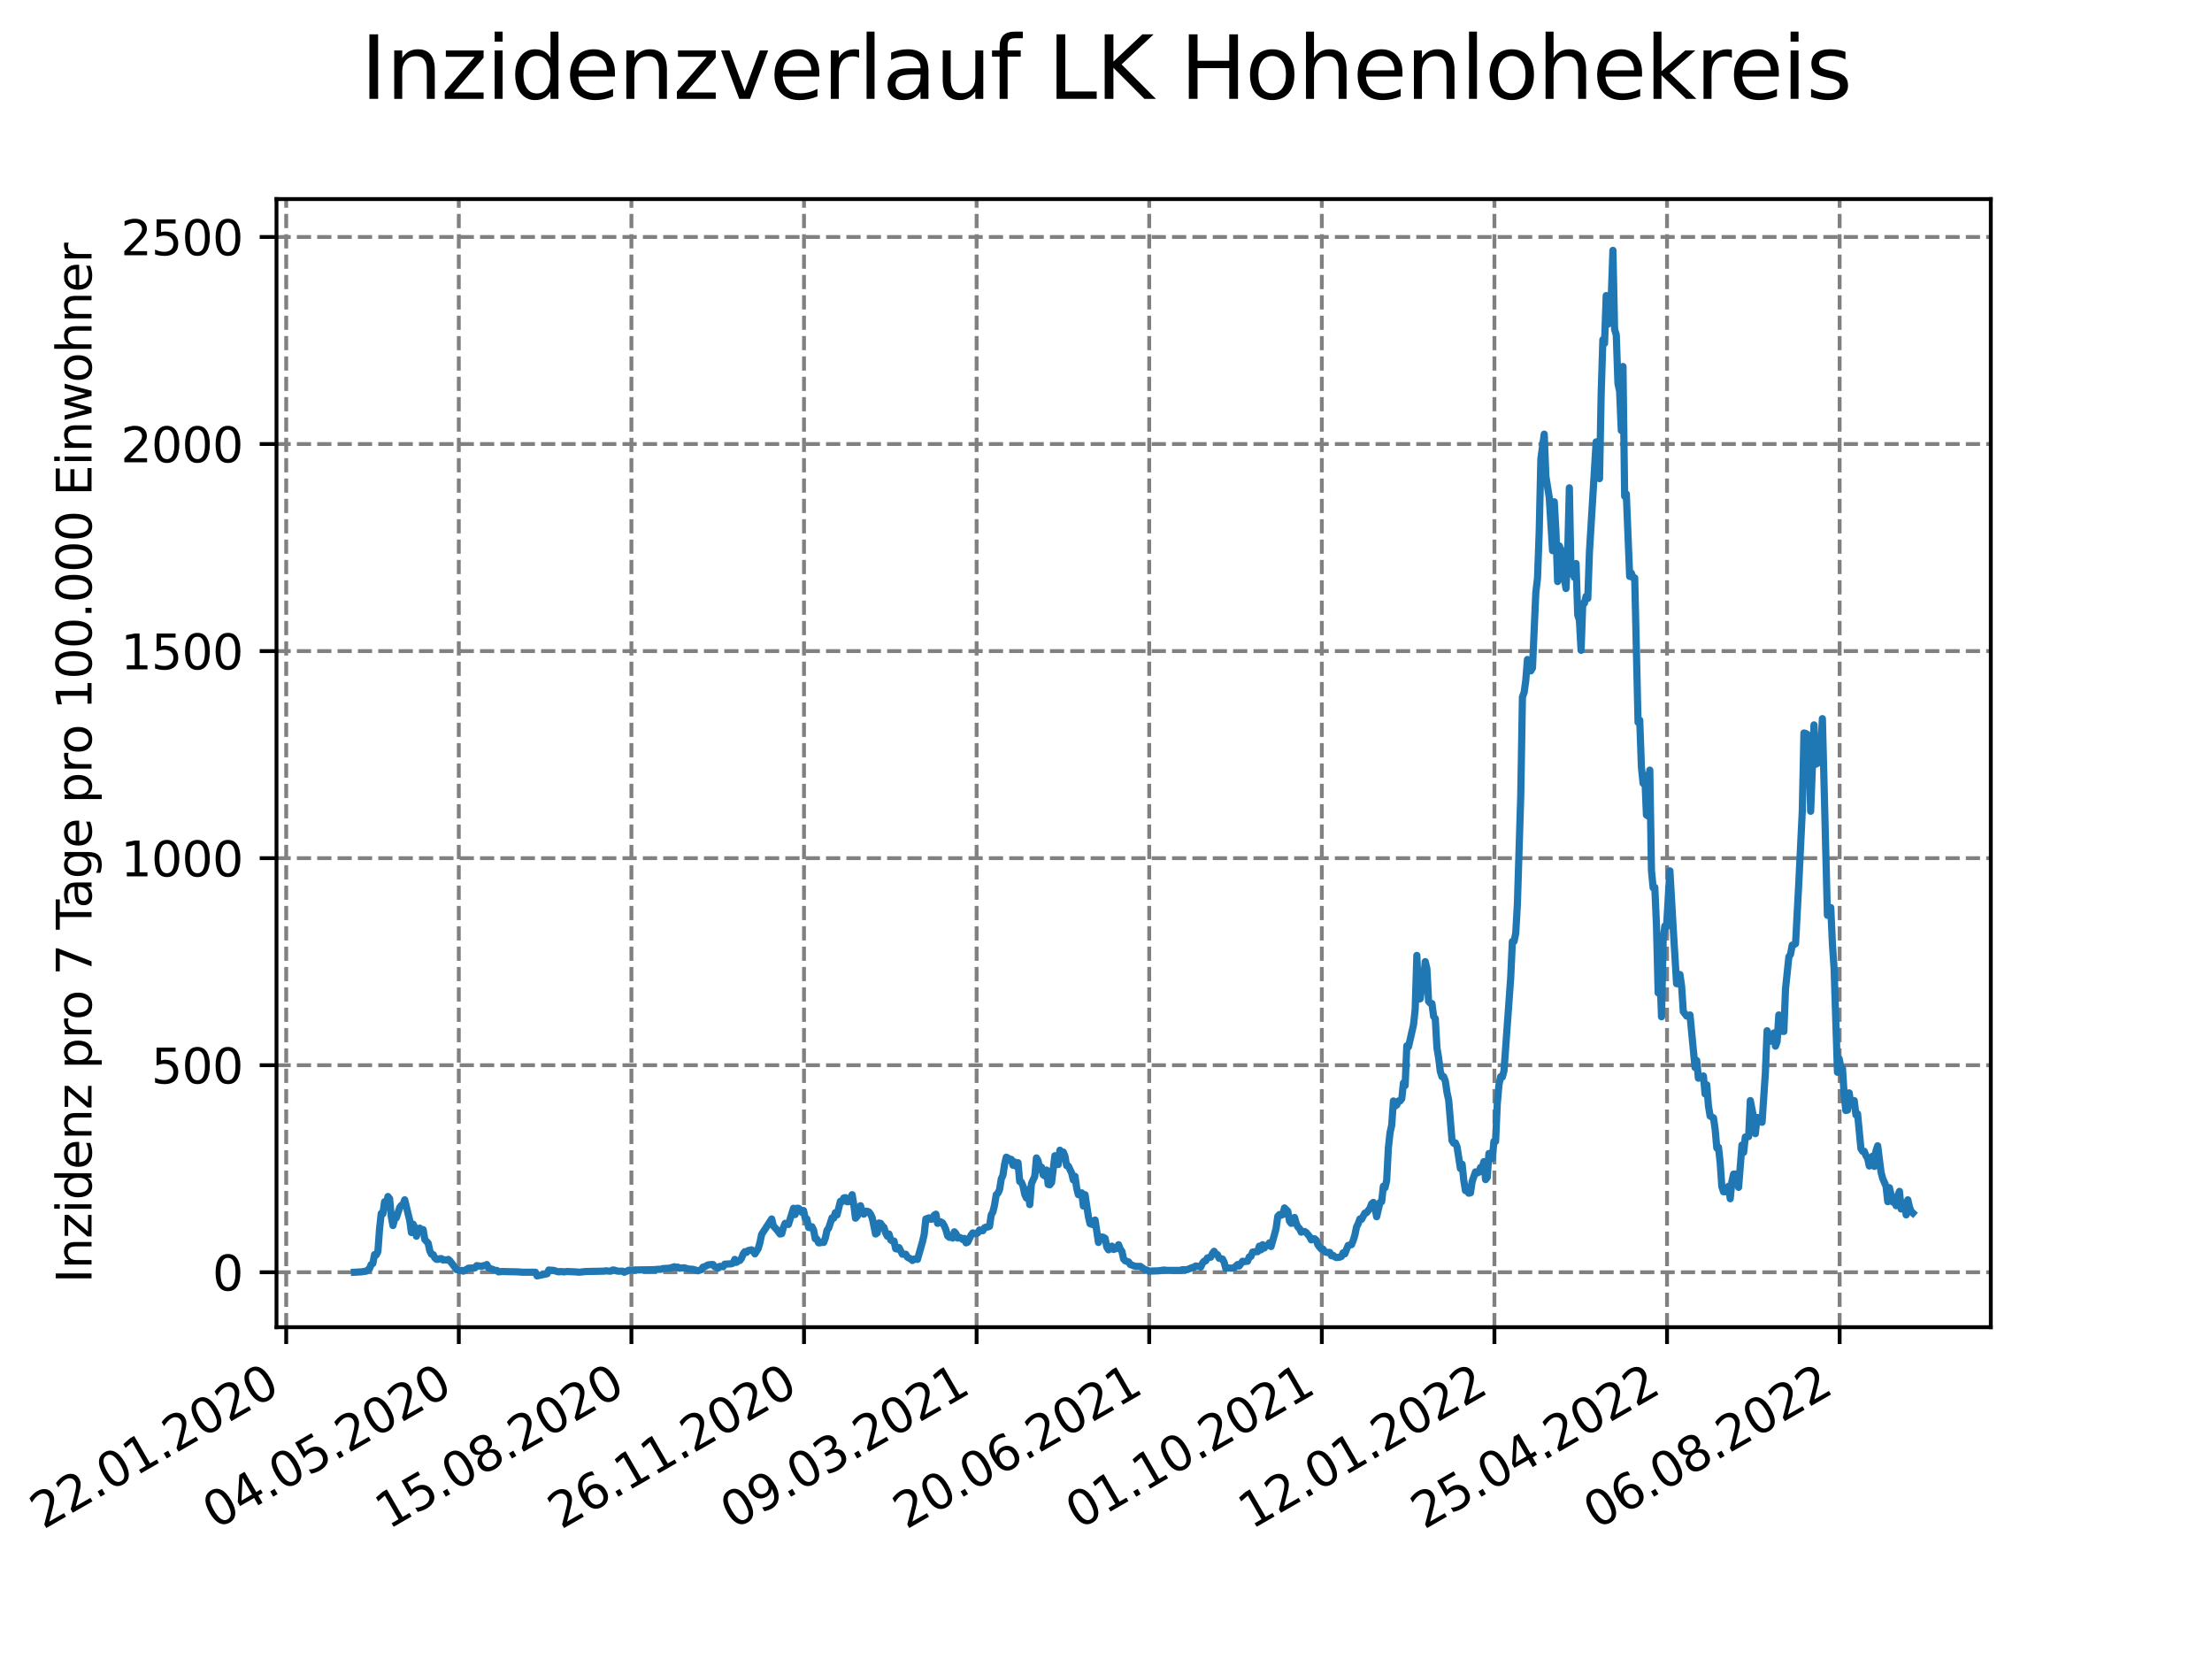 <?xml version="1.0" encoding="utf-8" standalone="no"?>
<!DOCTYPE svg PUBLIC "-//W3C//DTD SVG 1.1//EN"
  "http://www.w3.org/Graphics/SVG/1.1/DTD/svg11.dtd">
<svg xmlns:xlink="http://www.w3.org/1999/xlink" width="460.8pt" height="345.6pt" viewBox="0 0 460.8 345.6" xmlns="http://www.w3.org/2000/svg" version="1.1">
 <defs>
  <style type="text/css">*{stroke-linejoin: round; stroke-linecap: butt}</style>
 </defs>
 <g id="figure_1">
  <g id="patch_1">
   <path d="M 0 345.6 
L 460.8 345.6 
L 460.8 0 
L 0 0 
z
" style="fill: #ffffff"/>
  </g>
  <g id="axes_1">
   <g id="patch_2">
    <path d="M 57.6 276.48 
L 414.72 276.48 
L 414.72 41.472 
L 57.6 41.472 
z
" style="fill: #ffffff"/>
   </g>
   <g id="matplotlib.axis_1">
    <g id="xtick_1">
     <g id="line2d_1">
      <path d="M 59.622 276.48 
L 59.622 41.472 
" clip-path="url(#p995005c8a5)" style="fill: none; stroke-dasharray: 2.96,1.28; stroke-dashoffset: 0; stroke: #808080; stroke-width: 0.8"/>
     </g>
     <g id="line2d_2">
      <defs>
       <path id="mf2741400b6" d="M 0 0 
L 0 3.5 
" style="stroke: #000000; stroke-width: 0.8"/>
      </defs>
      <g>
       <use xlink:href="#mf2741400b6" x="59.622" y="276.48" style="stroke: #000000; stroke-width: 0.8"/>
      </g>
     </g>
     <g id="text_1">
      <!-- 22.01.2020 -->
      <g transform="translate(8.997 318.689) rotate(-30) scale(0.1 -0.1)">
       <defs>
        <path id="DejaVuSans-32" d="M 1228 531 
L 3431 531 
L 3431 0 
L 469 0 
L 469 531 
Q 828 903 1448 1529 
Q 2069 2156 2228 2338 
Q 2531 2678 2651 2914 
Q 2772 3150 2772 3378 
Q 2772 3750 2511 3984 
Q 2250 4219 1831 4219 
Q 1534 4219 1204 4116 
Q 875 4013 500 3803 
L 500 4441 
Q 881 4594 1212 4672 
Q 1544 4750 1819 4750 
Q 2544 4750 2975 4387 
Q 3406 4025 3406 3419 
Q 3406 3131 3298 2873 
Q 3191 2616 2906 2266 
Q 2828 2175 2409 1742 
Q 1991 1309 1228 531 
z
" transform="scale(0.016)"/>
        <path id="DejaVuSans-2e" d="M 684 794 
L 1344 794 
L 1344 0 
L 684 0 
L 684 794 
z
" transform="scale(0.016)"/>
        <path id="DejaVuSans-30" d="M 2034 4250 
Q 1547 4250 1301 3770 
Q 1056 3291 1056 2328 
Q 1056 1369 1301 889 
Q 1547 409 2034 409 
Q 2525 409 2770 889 
Q 3016 1369 3016 2328 
Q 3016 3291 2770 3770 
Q 2525 4250 2034 4250 
z
M 2034 4750 
Q 2819 4750 3233 4129 
Q 3647 3509 3647 2328 
Q 3647 1150 3233 529 
Q 2819 -91 2034 -91 
Q 1250 -91 836 529 
Q 422 1150 422 2328 
Q 422 3509 836 4129 
Q 1250 4750 2034 4750 
z
" transform="scale(0.016)"/>
        <path id="DejaVuSans-31" d="M 794 531 
L 1825 531 
L 1825 4091 
L 703 3866 
L 703 4441 
L 1819 4666 
L 2450 4666 
L 2450 531 
L 3481 531 
L 3481 0 
L 794 0 
L 794 531 
z
" transform="scale(0.016)"/>
       </defs>
       <use xlink:href="#DejaVuSans-32"/>
       <use xlink:href="#DejaVuSans-32" x="63.623"/>
       <use xlink:href="#DejaVuSans-2e" x="127.246"/>
       <use xlink:href="#DejaVuSans-30" x="159.033"/>
       <use xlink:href="#DejaVuSans-31" x="222.656"/>
       <use xlink:href="#DejaVuSans-2e" x="286.279"/>
       <use xlink:href="#DejaVuSans-32" x="318.066"/>
       <use xlink:href="#DejaVuSans-30" x="381.689"/>
       <use xlink:href="#DejaVuSans-32" x="445.312"/>
       <use xlink:href="#DejaVuSans-30" x="508.936"/>
      </g>
     </g>
    </g>
    <g id="xtick_2">
     <g id="line2d_3">
      <path d="M 95.578 276.48 
L 95.578 41.472 
" clip-path="url(#p995005c8a5)" style="fill: none; stroke-dasharray: 2.96,1.28; stroke-dashoffset: 0; stroke: #808080; stroke-width: 0.8"/>
     </g>
     <g id="line2d_4">
      <g>
       <use xlink:href="#mf2741400b6" x="95.578" y="276.48" style="stroke: #000000; stroke-width: 0.8"/>
      </g>
     </g>
     <g id="text_2">
      <!-- 04.05.2020 -->
      <g transform="translate(44.953 318.689) rotate(-30) scale(0.1 -0.1)">
       <defs>
        <path id="DejaVuSans-34" d="M 2419 4116 
L 825 1625 
L 2419 1625 
L 2419 4116 
z
M 2253 4666 
L 3047 4666 
L 3047 1625 
L 3713 1625 
L 3713 1100 
L 3047 1100 
L 3047 0 
L 2419 0 
L 2419 1100 
L 313 1100 
L 313 1709 
L 2253 4666 
z
" transform="scale(0.016)"/>
        <path id="DejaVuSans-35" d="M 691 4666 
L 3169 4666 
L 3169 4134 
L 1269 4134 
L 1269 2991 
Q 1406 3038 1543 3061 
Q 1681 3084 1819 3084 
Q 2600 3084 3056 2656 
Q 3513 2228 3513 1497 
Q 3513 744 3044 326 
Q 2575 -91 1722 -91 
Q 1428 -91 1123 -41 
Q 819 9 494 109 
L 494 744 
Q 775 591 1075 516 
Q 1375 441 1709 441 
Q 2250 441 2565 725 
Q 2881 1009 2881 1497 
Q 2881 1984 2565 2268 
Q 2250 2553 1709 2553 
Q 1456 2553 1204 2497 
Q 953 2441 691 2322 
L 691 4666 
z
" transform="scale(0.016)"/>
       </defs>
       <use xlink:href="#DejaVuSans-30"/>
       <use xlink:href="#DejaVuSans-34" x="63.623"/>
       <use xlink:href="#DejaVuSans-2e" x="127.246"/>
       <use xlink:href="#DejaVuSans-30" x="159.033"/>
       <use xlink:href="#DejaVuSans-35" x="222.656"/>
       <use xlink:href="#DejaVuSans-2e" x="286.279"/>
       <use xlink:href="#DejaVuSans-32" x="318.066"/>
       <use xlink:href="#DejaVuSans-30" x="381.689"/>
       <use xlink:href="#DejaVuSans-32" x="445.312"/>
       <use xlink:href="#DejaVuSans-30" x="508.936"/>
      </g>
     </g>
    </g>
    <g id="xtick_3">
     <g id="line2d_5">
      <path d="M 131.535 276.48 
L 131.535 41.472 
" clip-path="url(#p995005c8a5)" style="fill: none; stroke-dasharray: 2.96,1.28; stroke-dashoffset: 0; stroke: #808080; stroke-width: 0.8"/>
     </g>
     <g id="line2d_6">
      <g>
       <use xlink:href="#mf2741400b6" x="131.535" y="276.48" style="stroke: #000000; stroke-width: 0.8"/>
      </g>
     </g>
     <g id="text_3">
      <!-- 15.08.2020 -->
      <g transform="translate(80.909 318.689) rotate(-30) scale(0.1 -0.1)">
       <defs>
        <path id="DejaVuSans-38" d="M 2034 2216 
Q 1584 2216 1326 1975 
Q 1069 1734 1069 1313 
Q 1069 891 1326 650 
Q 1584 409 2034 409 
Q 2484 409 2743 651 
Q 3003 894 3003 1313 
Q 3003 1734 2745 1975 
Q 2488 2216 2034 2216 
z
M 1403 2484 
Q 997 2584 770 2862 
Q 544 3141 544 3541 
Q 544 4100 942 4425 
Q 1341 4750 2034 4750 
Q 2731 4750 3128 4425 
Q 3525 4100 3525 3541 
Q 3525 3141 3298 2862 
Q 3072 2584 2669 2484 
Q 3125 2378 3379 2068 
Q 3634 1759 3634 1313 
Q 3634 634 3220 271 
Q 2806 -91 2034 -91 
Q 1263 -91 848 271 
Q 434 634 434 1313 
Q 434 1759 690 2068 
Q 947 2378 1403 2484 
z
M 1172 3481 
Q 1172 3119 1398 2916 
Q 1625 2713 2034 2713 
Q 2441 2713 2670 2916 
Q 2900 3119 2900 3481 
Q 2900 3844 2670 4047 
Q 2441 4250 2034 4250 
Q 1625 4250 1398 4047 
Q 1172 3844 1172 3481 
z
" transform="scale(0.016)"/>
       </defs>
       <use xlink:href="#DejaVuSans-31"/>
       <use xlink:href="#DejaVuSans-35" x="63.623"/>
       <use xlink:href="#DejaVuSans-2e" x="127.246"/>
       <use xlink:href="#DejaVuSans-30" x="159.033"/>
       <use xlink:href="#DejaVuSans-38" x="222.656"/>
       <use xlink:href="#DejaVuSans-2e" x="286.279"/>
       <use xlink:href="#DejaVuSans-32" x="318.066"/>
       <use xlink:href="#DejaVuSans-30" x="381.689"/>
       <use xlink:href="#DejaVuSans-32" x="445.312"/>
       <use xlink:href="#DejaVuSans-30" x="508.936"/>
      </g>
     </g>
    </g>
    <g id="xtick_4">
     <g id="line2d_7">
      <path d="M 167.491 276.48 
L 167.491 41.472 
" clip-path="url(#p995005c8a5)" style="fill: none; stroke-dasharray: 2.96,1.28; stroke-dashoffset: 0; stroke: #808080; stroke-width: 0.8"/>
     </g>
     <g id="line2d_8">
      <g>
       <use xlink:href="#mf2741400b6" x="167.491" y="276.48" style="stroke: #000000; stroke-width: 0.8"/>
      </g>
     </g>
     <g id="text_4">
      <!-- 26.11.2020 -->
      <g transform="translate(116.866 318.689) rotate(-30) scale(0.1 -0.1)">
       <defs>
        <path id="DejaVuSans-36" d="M 2113 2584 
Q 1688 2584 1439 2293 
Q 1191 2003 1191 1497 
Q 1191 994 1439 701 
Q 1688 409 2113 409 
Q 2538 409 2786 701 
Q 3034 994 3034 1497 
Q 3034 2003 2786 2293 
Q 2538 2584 2113 2584 
z
M 3366 4563 
L 3366 3988 
Q 3128 4100 2886 4159 
Q 2644 4219 2406 4219 
Q 1781 4219 1451 3797 
Q 1122 3375 1075 2522 
Q 1259 2794 1537 2939 
Q 1816 3084 2150 3084 
Q 2853 3084 3261 2657 
Q 3669 2231 3669 1497 
Q 3669 778 3244 343 
Q 2819 -91 2113 -91 
Q 1303 -91 875 529 
Q 447 1150 447 2328 
Q 447 3434 972 4092 
Q 1497 4750 2381 4750 
Q 2619 4750 2861 4703 
Q 3103 4656 3366 4563 
z
" transform="scale(0.016)"/>
       </defs>
       <use xlink:href="#DejaVuSans-32"/>
       <use xlink:href="#DejaVuSans-36" x="63.623"/>
       <use xlink:href="#DejaVuSans-2e" x="127.246"/>
       <use xlink:href="#DejaVuSans-31" x="159.033"/>
       <use xlink:href="#DejaVuSans-31" x="222.656"/>
       <use xlink:href="#DejaVuSans-2e" x="286.279"/>
       <use xlink:href="#DejaVuSans-32" x="318.066"/>
       <use xlink:href="#DejaVuSans-30" x="381.689"/>
       <use xlink:href="#DejaVuSans-32" x="445.312"/>
       <use xlink:href="#DejaVuSans-30" x="508.936"/>
      </g>
     </g>
    </g>
    <g id="xtick_5">
     <g id="line2d_9">
      <path d="M 203.447 276.48 
L 203.447 41.472 
" clip-path="url(#p995005c8a5)" style="fill: none; stroke-dasharray: 2.96,1.28; stroke-dashoffset: 0; stroke: #808080; stroke-width: 0.8"/>
     </g>
     <g id="line2d_10">
      <g>
       <use xlink:href="#mf2741400b6" x="203.447" y="276.48" style="stroke: #000000; stroke-width: 0.8"/>
      </g>
     </g>
     <g id="text_5">
      <!-- 09.03.2021 -->
      <g transform="translate(152.822 318.689) rotate(-30) scale(0.1 -0.1)">
       <defs>
        <path id="DejaVuSans-39" d="M 703 97 
L 703 672 
Q 941 559 1184 500 
Q 1428 441 1663 441 
Q 2288 441 2617 861 
Q 2947 1281 2994 2138 
Q 2813 1869 2534 1725 
Q 2256 1581 1919 1581 
Q 1219 1581 811 2004 
Q 403 2428 403 3163 
Q 403 3881 828 4315 
Q 1253 4750 1959 4750 
Q 2769 4750 3195 4129 
Q 3622 3509 3622 2328 
Q 3622 1225 3098 567 
Q 2575 -91 1691 -91 
Q 1453 -91 1209 -44 
Q 966 3 703 97 
z
M 1959 2075 
Q 2384 2075 2632 2365 
Q 2881 2656 2881 3163 
Q 2881 3666 2632 3958 
Q 2384 4250 1959 4250 
Q 1534 4250 1286 3958 
Q 1038 3666 1038 3163 
Q 1038 2656 1286 2365 
Q 1534 2075 1959 2075 
z
" transform="scale(0.016)"/>
        <path id="DejaVuSans-33" d="M 2597 2516 
Q 3050 2419 3304 2112 
Q 3559 1806 3559 1356 
Q 3559 666 3084 287 
Q 2609 -91 1734 -91 
Q 1441 -91 1130 -33 
Q 819 25 488 141 
L 488 750 
Q 750 597 1062 519 
Q 1375 441 1716 441 
Q 2309 441 2620 675 
Q 2931 909 2931 1356 
Q 2931 1769 2642 2001 
Q 2353 2234 1838 2234 
L 1294 2234 
L 1294 2753 
L 1863 2753 
Q 2328 2753 2575 2939 
Q 2822 3125 2822 3475 
Q 2822 3834 2567 4026 
Q 2313 4219 1838 4219 
Q 1578 4219 1281 4162 
Q 984 4106 628 3988 
L 628 4550 
Q 988 4650 1302 4700 
Q 1616 4750 1894 4750 
Q 2613 4750 3031 4423 
Q 3450 4097 3450 3541 
Q 3450 3153 3228 2886 
Q 3006 2619 2597 2516 
z
" transform="scale(0.016)"/>
       </defs>
       <use xlink:href="#DejaVuSans-30"/>
       <use xlink:href="#DejaVuSans-39" x="63.623"/>
       <use xlink:href="#DejaVuSans-2e" x="127.246"/>
       <use xlink:href="#DejaVuSans-30" x="159.033"/>
       <use xlink:href="#DejaVuSans-33" x="222.656"/>
       <use xlink:href="#DejaVuSans-2e" x="286.279"/>
       <use xlink:href="#DejaVuSans-32" x="318.066"/>
       <use xlink:href="#DejaVuSans-30" x="381.689"/>
       <use xlink:href="#DejaVuSans-32" x="445.312"/>
       <use xlink:href="#DejaVuSans-31" x="508.936"/>
      </g>
     </g>
    </g>
    <g id="xtick_6">
     <g id="line2d_11">
      <path d="M 239.404 276.48 
L 239.404 41.472 
" clip-path="url(#p995005c8a5)" style="fill: none; stroke-dasharray: 2.96,1.28; stroke-dashoffset: 0; stroke: #808080; stroke-width: 0.8"/>
     </g>
     <g id="line2d_12">
      <g>
       <use xlink:href="#mf2741400b6" x="239.404" y="276.48" style="stroke: #000000; stroke-width: 0.8"/>
      </g>
     </g>
     <g id="text_6">
      <!-- 20.06.2021 -->
      <g transform="translate(188.778 318.689) rotate(-30) scale(0.1 -0.1)">
       <use xlink:href="#DejaVuSans-32"/>
       <use xlink:href="#DejaVuSans-30" x="63.623"/>
       <use xlink:href="#DejaVuSans-2e" x="127.246"/>
       <use xlink:href="#DejaVuSans-30" x="159.033"/>
       <use xlink:href="#DejaVuSans-36" x="222.656"/>
       <use xlink:href="#DejaVuSans-2e" x="286.279"/>
       <use xlink:href="#DejaVuSans-32" x="318.066"/>
       <use xlink:href="#DejaVuSans-30" x="381.689"/>
       <use xlink:href="#DejaVuSans-32" x="445.312"/>
       <use xlink:href="#DejaVuSans-31" x="508.936"/>
      </g>
     </g>
    </g>
    <g id="xtick_7">
     <g id="line2d_13">
      <path d="M 275.36 276.48 
L 275.36 41.472 
" clip-path="url(#p995005c8a5)" style="fill: none; stroke-dasharray: 2.96,1.28; stroke-dashoffset: 0; stroke: #808080; stroke-width: 0.8"/>
     </g>
     <g id="line2d_14">
      <g>
       <use xlink:href="#mf2741400b6" x="275.36" y="276.48" style="stroke: #000000; stroke-width: 0.8"/>
      </g>
     </g>
     <g id="text_7">
      <!-- 01.10.2021 -->
      <g transform="translate(224.735 318.689) rotate(-30) scale(0.1 -0.1)">
       <use xlink:href="#DejaVuSans-30"/>
       <use xlink:href="#DejaVuSans-31" x="63.623"/>
       <use xlink:href="#DejaVuSans-2e" x="127.246"/>
       <use xlink:href="#DejaVuSans-31" x="159.033"/>
       <use xlink:href="#DejaVuSans-30" x="222.656"/>
       <use xlink:href="#DejaVuSans-2e" x="286.279"/>
       <use xlink:href="#DejaVuSans-32" x="318.066"/>
       <use xlink:href="#DejaVuSans-30" x="381.689"/>
       <use xlink:href="#DejaVuSans-32" x="445.312"/>
       <use xlink:href="#DejaVuSans-31" x="508.936"/>
      </g>
     </g>
    </g>
    <g id="xtick_8">
     <g id="line2d_15">
      <path d="M 311.316 276.48 
L 311.316 41.472 
" clip-path="url(#p995005c8a5)" style="fill: none; stroke-dasharray: 2.96,1.28; stroke-dashoffset: 0; stroke: #808080; stroke-width: 0.8"/>
     </g>
     <g id="line2d_16">
      <g>
       <use xlink:href="#mf2741400b6" x="311.316" y="276.48" style="stroke: #000000; stroke-width: 0.8"/>
      </g>
     </g>
     <g id="text_8">
      <!-- 12.01.2022 -->
      <g transform="translate(260.691 318.689) rotate(-30) scale(0.1 -0.1)">
       <use xlink:href="#DejaVuSans-31"/>
       <use xlink:href="#DejaVuSans-32" x="63.623"/>
       <use xlink:href="#DejaVuSans-2e" x="127.246"/>
       <use xlink:href="#DejaVuSans-30" x="159.033"/>
       <use xlink:href="#DejaVuSans-31" x="222.656"/>
       <use xlink:href="#DejaVuSans-2e" x="286.279"/>
       <use xlink:href="#DejaVuSans-32" x="318.066"/>
       <use xlink:href="#DejaVuSans-30" x="381.689"/>
       <use xlink:href="#DejaVuSans-32" x="445.312"/>
       <use xlink:href="#DejaVuSans-32" x="508.936"/>
      </g>
     </g>
    </g>
    <g id="xtick_9">
     <g id="line2d_17">
      <path d="M 347.273 276.48 
L 347.273 41.472 
" clip-path="url(#p995005c8a5)" style="fill: none; stroke-dasharray: 2.96,1.28; stroke-dashoffset: 0; stroke: #808080; stroke-width: 0.8"/>
     </g>
     <g id="line2d_18">
      <g>
       <use xlink:href="#mf2741400b6" x="347.273" y="276.48" style="stroke: #000000; stroke-width: 0.8"/>
      </g>
     </g>
     <g id="text_9">
      <!-- 25.04.2022 -->
      <g transform="translate(296.648 318.689) rotate(-30) scale(0.1 -0.1)">
       <use xlink:href="#DejaVuSans-32"/>
       <use xlink:href="#DejaVuSans-35" x="63.623"/>
       <use xlink:href="#DejaVuSans-2e" x="127.246"/>
       <use xlink:href="#DejaVuSans-30" x="159.033"/>
       <use xlink:href="#DejaVuSans-34" x="222.656"/>
       <use xlink:href="#DejaVuSans-2e" x="286.279"/>
       <use xlink:href="#DejaVuSans-32" x="318.066"/>
       <use xlink:href="#DejaVuSans-30" x="381.689"/>
       <use xlink:href="#DejaVuSans-32" x="445.312"/>
       <use xlink:href="#DejaVuSans-32" x="508.936"/>
      </g>
     </g>
    </g>
    <g id="xtick_10">
     <g id="line2d_19">
      <path d="M 383.229 276.48 
L 383.229 41.472 
" clip-path="url(#p995005c8a5)" style="fill: none; stroke-dasharray: 2.96,1.28; stroke-dashoffset: 0; stroke: #808080; stroke-width: 0.8"/>
     </g>
     <g id="line2d_20">
      <g>
       <use xlink:href="#mf2741400b6" x="383.229" y="276.48" style="stroke: #000000; stroke-width: 0.8"/>
      </g>
     </g>
     <g id="text_10">
      <!-- 06.08.2022 -->
      <g transform="translate(332.604 318.689) rotate(-30) scale(0.1 -0.1)">
       <use xlink:href="#DejaVuSans-30"/>
       <use xlink:href="#DejaVuSans-36" x="63.623"/>
       <use xlink:href="#DejaVuSans-2e" x="127.246"/>
       <use xlink:href="#DejaVuSans-30" x="159.033"/>
       <use xlink:href="#DejaVuSans-38" x="222.656"/>
       <use xlink:href="#DejaVuSans-2e" x="286.279"/>
       <use xlink:href="#DejaVuSans-32" x="318.066"/>
       <use xlink:href="#DejaVuSans-30" x="381.689"/>
       <use xlink:href="#DejaVuSans-32" x="445.312"/>
       <use xlink:href="#DejaVuSans-32" x="508.936"/>
      </g>
     </g>
    </g>
   </g>
   <g id="matplotlib.axis_2">
    <g id="ytick_1">
     <g id="line2d_21">
      <path d="M 57.6 265.032 
L 414.72 265.032 
" clip-path="url(#p995005c8a5)" style="fill: none; stroke-dasharray: 2.96,1.28; stroke-dashoffset: 0; stroke: #808080; stroke-width: 0.8"/>
     </g>
     <g id="line2d_22">
      <defs>
       <path id="m7f39e834b0" d="M 0 0 
L -3.5 0 
" style="stroke: #000000; stroke-width: 0.8"/>
      </defs>
      <g>
       <use xlink:href="#m7f39e834b0" x="57.6" y="265.032" style="stroke: #000000; stroke-width: 0.8"/>
      </g>
     </g>
     <g id="text_11">
      <!-- 0 -->
      <g transform="translate(44.237 268.831) scale(0.1 -0.1)">
       <use xlink:href="#DejaVuSans-30"/>
      </g>
     </g>
    </g>
    <g id="ytick_2">
     <g id="line2d_23">
      <path d="M 57.6 221.899 
L 414.72 221.899 
" clip-path="url(#p995005c8a5)" style="fill: none; stroke-dasharray: 2.96,1.28; stroke-dashoffset: 0; stroke: #808080; stroke-width: 0.8"/>
     </g>
     <g id="line2d_24">
      <g>
       <use xlink:href="#m7f39e834b0" x="57.6" y="221.899" style="stroke: #000000; stroke-width: 0.8"/>
      </g>
     </g>
     <g id="text_12">
      <!-- 500 -->
      <g transform="translate(31.512 225.699) scale(0.1 -0.1)">
       <use xlink:href="#DejaVuSans-35"/>
       <use xlink:href="#DejaVuSans-30" x="63.623"/>
       <use xlink:href="#DejaVuSans-30" x="127.246"/>
      </g>
     </g>
    </g>
    <g id="ytick_3">
     <g id="line2d_25">
      <path d="M 57.6 178.767 
L 414.72 178.767 
" clip-path="url(#p995005c8a5)" style="fill: none; stroke-dasharray: 2.96,1.28; stroke-dashoffset: 0; stroke: #808080; stroke-width: 0.8"/>
     </g>
     <g id="line2d_26">
      <g>
       <use xlink:href="#m7f39e834b0" x="57.6" y="178.767" style="stroke: #000000; stroke-width: 0.8"/>
      </g>
     </g>
     <g id="text_13">
      <!-- 1000 -->
      <g transform="translate(25.15 182.566) scale(0.1 -0.1)">
       <use xlink:href="#DejaVuSans-31"/>
       <use xlink:href="#DejaVuSans-30" x="63.623"/>
       <use xlink:href="#DejaVuSans-30" x="127.246"/>
       <use xlink:href="#DejaVuSans-30" x="190.869"/>
      </g>
     </g>
    </g>
    <g id="ytick_4">
     <g id="line2d_27">
      <path d="M 57.6 135.634 
L 414.72 135.634 
" clip-path="url(#p995005c8a5)" style="fill: none; stroke-dasharray: 2.96,1.28; stroke-dashoffset: 0; stroke: #808080; stroke-width: 0.8"/>
     </g>
     <g id="line2d_28">
      <g>
       <use xlink:href="#m7f39e834b0" x="57.6" y="135.634" style="stroke: #000000; stroke-width: 0.8"/>
      </g>
     </g>
     <g id="text_14">
      <!-- 1500 -->
      <g transform="translate(25.15 139.433) scale(0.1 -0.1)">
       <use xlink:href="#DejaVuSans-31"/>
       <use xlink:href="#DejaVuSans-35" x="63.623"/>
       <use xlink:href="#DejaVuSans-30" x="127.246"/>
       <use xlink:href="#DejaVuSans-30" x="190.869"/>
      </g>
     </g>
    </g>
    <g id="ytick_5">
     <g id="line2d_29">
      <path d="M 57.6 92.501 
L 414.72 92.501 
" clip-path="url(#p995005c8a5)" style="fill: none; stroke-dasharray: 2.96,1.28; stroke-dashoffset: 0; stroke: #808080; stroke-width: 0.8"/>
     </g>
     <g id="line2d_30">
      <g>
       <use xlink:href="#m7f39e834b0" x="57.6" y="92.501" style="stroke: #000000; stroke-width: 0.8"/>
      </g>
     </g>
     <g id="text_15">
      <!-- 2000 -->
      <g transform="translate(25.15 96.301) scale(0.1 -0.1)">
       <use xlink:href="#DejaVuSans-32"/>
       <use xlink:href="#DejaVuSans-30" x="63.623"/>
       <use xlink:href="#DejaVuSans-30" x="127.246"/>
       <use xlink:href="#DejaVuSans-30" x="190.869"/>
      </g>
     </g>
    </g>
    <g id="ytick_6">
     <g id="line2d_31">
      <path d="M 57.6 49.369 
L 414.72 49.369 
" clip-path="url(#p995005c8a5)" style="fill: none; stroke-dasharray: 2.96,1.28; stroke-dashoffset: 0; stroke: #808080; stroke-width: 0.8"/>
     </g>
     <g id="line2d_32">
      <g>
       <use xlink:href="#m7f39e834b0" x="57.6" y="49.369" style="stroke: #000000; stroke-width: 0.8"/>
      </g>
     </g>
     <g id="text_16">
      <!-- 2500 -->
      <g transform="translate(25.15 53.168) scale(0.1 -0.1)">
       <use xlink:href="#DejaVuSans-32"/>
       <use xlink:href="#DejaVuSans-35" x="63.623"/>
       <use xlink:href="#DejaVuSans-30" x="127.246"/>
       <use xlink:href="#DejaVuSans-30" x="190.869"/>
      </g>
     </g>
    </g>
    <g id="text_17">
     <!-- Inzidenz pro 7 Tage pro 100.000 Einwohner -->
     <g transform="translate(19.07 267.301) rotate(-90) scale(0.1 -0.1)">
      <defs>
       <path id="DejaVuSans-49" d="M 628 4666 
L 1259 4666 
L 1259 0 
L 628 0 
L 628 4666 
z
" transform="scale(0.016)"/>
       <path id="DejaVuSans-6e" d="M 3513 2113 
L 3513 0 
L 2938 0 
L 2938 2094 
Q 2938 2591 2744 2837 
Q 2550 3084 2163 3084 
Q 1697 3084 1428 2787 
Q 1159 2491 1159 1978 
L 1159 0 
L 581 0 
L 581 3500 
L 1159 3500 
L 1159 2956 
Q 1366 3272 1645 3428 
Q 1925 3584 2291 3584 
Q 2894 3584 3203 3211 
Q 3513 2838 3513 2113 
z
" transform="scale(0.016)"/>
       <path id="DejaVuSans-7a" d="M 353 3500 
L 3084 3500 
L 3084 2975 
L 922 459 
L 3084 459 
L 3084 0 
L 275 0 
L 275 525 
L 2438 3041 
L 353 3041 
L 353 3500 
z
" transform="scale(0.016)"/>
       <path id="DejaVuSans-69" d="M 603 3500 
L 1178 3500 
L 1178 0 
L 603 0 
L 603 3500 
z
M 603 4863 
L 1178 4863 
L 1178 4134 
L 603 4134 
L 603 4863 
z
" transform="scale(0.016)"/>
       <path id="DejaVuSans-64" d="M 2906 2969 
L 2906 4863 
L 3481 4863 
L 3481 0 
L 2906 0 
L 2906 525 
Q 2725 213 2448 61 
Q 2172 -91 1784 -91 
Q 1150 -91 751 415 
Q 353 922 353 1747 
Q 353 2572 751 3078 
Q 1150 3584 1784 3584 
Q 2172 3584 2448 3432 
Q 2725 3281 2906 2969 
z
M 947 1747 
Q 947 1113 1208 752 
Q 1469 391 1925 391 
Q 2381 391 2643 752 
Q 2906 1113 2906 1747 
Q 2906 2381 2643 2742 
Q 2381 3103 1925 3103 
Q 1469 3103 1208 2742 
Q 947 2381 947 1747 
z
" transform="scale(0.016)"/>
       <path id="DejaVuSans-65" d="M 3597 1894 
L 3597 1613 
L 953 1613 
Q 991 1019 1311 708 
Q 1631 397 2203 397 
Q 2534 397 2845 478 
Q 3156 559 3463 722 
L 3463 178 
Q 3153 47 2828 -22 
Q 2503 -91 2169 -91 
Q 1331 -91 842 396 
Q 353 884 353 1716 
Q 353 2575 817 3079 
Q 1281 3584 2069 3584 
Q 2775 3584 3186 3129 
Q 3597 2675 3597 1894 
z
M 3022 2063 
Q 3016 2534 2758 2815 
Q 2500 3097 2075 3097 
Q 1594 3097 1305 2825 
Q 1016 2553 972 2059 
L 3022 2063 
z
" transform="scale(0.016)"/>
       <path id="DejaVuSans-20" transform="scale(0.016)"/>
       <path id="DejaVuSans-70" d="M 1159 525 
L 1159 -1331 
L 581 -1331 
L 581 3500 
L 1159 3500 
L 1159 2969 
Q 1341 3281 1617 3432 
Q 1894 3584 2278 3584 
Q 2916 3584 3314 3078 
Q 3713 2572 3713 1747 
Q 3713 922 3314 415 
Q 2916 -91 2278 -91 
Q 1894 -91 1617 61 
Q 1341 213 1159 525 
z
M 3116 1747 
Q 3116 2381 2855 2742 
Q 2594 3103 2138 3103 
Q 1681 3103 1420 2742 
Q 1159 2381 1159 1747 
Q 1159 1113 1420 752 
Q 1681 391 2138 391 
Q 2594 391 2855 752 
Q 3116 1113 3116 1747 
z
" transform="scale(0.016)"/>
       <path id="DejaVuSans-72" d="M 2631 2963 
Q 2534 3019 2420 3045 
Q 2306 3072 2169 3072 
Q 1681 3072 1420 2755 
Q 1159 2438 1159 1844 
L 1159 0 
L 581 0 
L 581 3500 
L 1159 3500 
L 1159 2956 
Q 1341 3275 1631 3429 
Q 1922 3584 2338 3584 
Q 2397 3584 2469 3576 
Q 2541 3569 2628 3553 
L 2631 2963 
z
" transform="scale(0.016)"/>
       <path id="DejaVuSans-6f" d="M 1959 3097 
Q 1497 3097 1228 2736 
Q 959 2375 959 1747 
Q 959 1119 1226 758 
Q 1494 397 1959 397 
Q 2419 397 2687 759 
Q 2956 1122 2956 1747 
Q 2956 2369 2687 2733 
Q 2419 3097 1959 3097 
z
M 1959 3584 
Q 2709 3584 3137 3096 
Q 3566 2609 3566 1747 
Q 3566 888 3137 398 
Q 2709 -91 1959 -91 
Q 1206 -91 779 398 
Q 353 888 353 1747 
Q 353 2609 779 3096 
Q 1206 3584 1959 3584 
z
" transform="scale(0.016)"/>
       <path id="DejaVuSans-37" d="M 525 4666 
L 3525 4666 
L 3525 4397 
L 1831 0 
L 1172 0 
L 2766 4134 
L 525 4134 
L 525 4666 
z
" transform="scale(0.016)"/>
       <path id="DejaVuSans-54" d="M -19 4666 
L 3928 4666 
L 3928 4134 
L 2272 4134 
L 2272 0 
L 1638 0 
L 1638 4134 
L -19 4134 
L -19 4666 
z
" transform="scale(0.016)"/>
       <path id="DejaVuSans-61" d="M 2194 1759 
Q 1497 1759 1228 1600 
Q 959 1441 959 1056 
Q 959 750 1161 570 
Q 1363 391 1709 391 
Q 2188 391 2477 730 
Q 2766 1069 2766 1631 
L 2766 1759 
L 2194 1759 
z
M 3341 1997 
L 3341 0 
L 2766 0 
L 2766 531 
Q 2569 213 2275 61 
Q 1981 -91 1556 -91 
Q 1019 -91 701 211 
Q 384 513 384 1019 
Q 384 1609 779 1909 
Q 1175 2209 1959 2209 
L 2766 2209 
L 2766 2266 
Q 2766 2663 2505 2880 
Q 2244 3097 1772 3097 
Q 1472 3097 1187 3025 
Q 903 2953 641 2809 
L 641 3341 
Q 956 3463 1253 3523 
Q 1550 3584 1831 3584 
Q 2591 3584 2966 3190 
Q 3341 2797 3341 1997 
z
" transform="scale(0.016)"/>
       <path id="DejaVuSans-67" d="M 2906 1791 
Q 2906 2416 2648 2759 
Q 2391 3103 1925 3103 
Q 1463 3103 1205 2759 
Q 947 2416 947 1791 
Q 947 1169 1205 825 
Q 1463 481 1925 481 
Q 2391 481 2648 825 
Q 2906 1169 2906 1791 
z
M 3481 434 
Q 3481 -459 3084 -895 
Q 2688 -1331 1869 -1331 
Q 1566 -1331 1297 -1286 
Q 1028 -1241 775 -1147 
L 775 -588 
Q 1028 -725 1275 -790 
Q 1522 -856 1778 -856 
Q 2344 -856 2625 -561 
Q 2906 -266 2906 331 
L 2906 616 
Q 2728 306 2450 153 
Q 2172 0 1784 0 
Q 1141 0 747 490 
Q 353 981 353 1791 
Q 353 2603 747 3093 
Q 1141 3584 1784 3584 
Q 2172 3584 2450 3431 
Q 2728 3278 2906 2969 
L 2906 3500 
L 3481 3500 
L 3481 434 
z
" transform="scale(0.016)"/>
       <path id="DejaVuSans-45" d="M 628 4666 
L 3578 4666 
L 3578 4134 
L 1259 4134 
L 1259 2753 
L 3481 2753 
L 3481 2222 
L 1259 2222 
L 1259 531 
L 3634 531 
L 3634 0 
L 628 0 
L 628 4666 
z
" transform="scale(0.016)"/>
       <path id="DejaVuSans-77" d="M 269 3500 
L 844 3500 
L 1563 769 
L 2278 3500 
L 2956 3500 
L 3675 769 
L 4391 3500 
L 4966 3500 
L 4050 0 
L 3372 0 
L 2619 2869 
L 1863 0 
L 1184 0 
L 269 3500 
z
" transform="scale(0.016)"/>
       <path id="DejaVuSans-68" d="M 3513 2113 
L 3513 0 
L 2938 0 
L 2938 2094 
Q 2938 2591 2744 2837 
Q 2550 3084 2163 3084 
Q 1697 3084 1428 2787 
Q 1159 2491 1159 1978 
L 1159 0 
L 581 0 
L 581 4863 
L 1159 4863 
L 1159 2956 
Q 1366 3272 1645 3428 
Q 1925 3584 2291 3584 
Q 2894 3584 3203 3211 
Q 3513 2838 3513 2113 
z
" transform="scale(0.016)"/>
      </defs>
      <use xlink:href="#DejaVuSans-49"/>
      <use xlink:href="#DejaVuSans-6e" x="29.492"/>
      <use xlink:href="#DejaVuSans-7a" x="92.871"/>
      <use xlink:href="#DejaVuSans-69" x="145.361"/>
      <use xlink:href="#DejaVuSans-64" x="173.145"/>
      <use xlink:href="#DejaVuSans-65" x="236.621"/>
      <use xlink:href="#DejaVuSans-6e" x="298.145"/>
      <use xlink:href="#DejaVuSans-7a" x="361.523"/>
      <use xlink:href="#DejaVuSans-20" x="414.014"/>
      <use xlink:href="#DejaVuSans-70" x="445.801"/>
      <use xlink:href="#DejaVuSans-72" x="509.277"/>
      <use xlink:href="#DejaVuSans-6f" x="548.141"/>
      <use xlink:href="#DejaVuSans-20" x="609.322"/>
      <use xlink:href="#DejaVuSans-37" x="641.109"/>
      <use xlink:href="#DejaVuSans-20" x="704.732"/>
      <use xlink:href="#DejaVuSans-54" x="736.52"/>
      <use xlink:href="#DejaVuSans-61" x="781.104"/>
      <use xlink:href="#DejaVuSans-67" x="842.383"/>
      <use xlink:href="#DejaVuSans-65" x="905.859"/>
      <use xlink:href="#DejaVuSans-20" x="967.383"/>
      <use xlink:href="#DejaVuSans-70" x="999.17"/>
      <use xlink:href="#DejaVuSans-72" x="1062.646"/>
      <use xlink:href="#DejaVuSans-6f" x="1101.51"/>
      <use xlink:href="#DejaVuSans-20" x="1162.691"/>
      <use xlink:href="#DejaVuSans-31" x="1194.479"/>
      <use xlink:href="#DejaVuSans-30" x="1258.102"/>
      <use xlink:href="#DejaVuSans-30" x="1321.725"/>
      <use xlink:href="#DejaVuSans-2e" x="1385.348"/>
      <use xlink:href="#DejaVuSans-30" x="1417.135"/>
      <use xlink:href="#DejaVuSans-30" x="1480.758"/>
      <use xlink:href="#DejaVuSans-30" x="1544.381"/>
      <use xlink:href="#DejaVuSans-20" x="1608.004"/>
      <use xlink:href="#DejaVuSans-45" x="1639.791"/>
      <use xlink:href="#DejaVuSans-69" x="1702.975"/>
      <use xlink:href="#DejaVuSans-6e" x="1730.758"/>
      <use xlink:href="#DejaVuSans-77" x="1794.137"/>
      <use xlink:href="#DejaVuSans-6f" x="1875.924"/>
      <use xlink:href="#DejaVuSans-68" x="1937.105"/>
      <use xlink:href="#DejaVuSans-6e" x="2000.484"/>
      <use xlink:href="#DejaVuSans-65" x="2063.863"/>
      <use xlink:href="#DejaVuSans-72" x="2125.387"/>
     </g>
    </g>
   </g>
   <g id="line2d_33">
    <path d="M 73.833 265.032 
L 75.229 264.955 
L 76.276 264.802 
L 76.975 264.266 
L 77.324 263.424 
L 77.673 263.194 
L 78.022 261.356 
L 78.371 261.433 
L 78.72 260.744 
L 79.069 255.996 
L 79.418 252.78 
L 79.767 252.857 
L 80.116 250.33 
L 80.465 251.172 
L 80.815 249.258 
L 81.164 249.717 
L 81.513 253.469 
L 81.862 255.307 
L 82.211 253.929 
L 82.56 253.699 
L 83.258 251.555 
L 83.607 251.095 
L 83.956 250.942 
L 84.305 249.947 
L 85.353 254.235 
L 85.702 256.762 
L 86.051 255.001 
L 86.4 255.69 
L 86.749 257.528 
L 87.098 256.073 
L 87.447 255.843 
L 87.796 256.379 
L 88.145 256.149 
L 88.495 258.217 
L 89.193 258.983 
L 89.542 260.591 
L 89.891 261.28 
L 90.24 261.356 
L 90.589 262.046 
L 90.938 262.352 
L 91.287 262.352 
L 91.636 262.199 
L 91.985 262.199 
L 92.335 262.505 
L 92.684 262.429 
L 93.033 262.505 
L 93.382 262.352 
L 93.731 262.658 
L 95.127 264.496 
L 95.476 264.496 
L 95.825 264.726 
L 96.175 264.649 
L 96.524 264.802 
L 97.222 264.419 
L 97.571 264.19 
L 98.967 264.113 
L 99.316 263.654 
L 100.364 263.807 
L 100.713 263.654 
L 101.062 263.654 
L 101.411 263.424 
L 101.76 264.113 
L 103.156 264.649 
L 103.505 264.649 
L 103.855 264.955 
L 104.553 264.879 
L 108.044 264.955 
L 108.742 265.032 
L 111.535 265.032 
L 111.884 265.798 
L 113.978 265.338 
L 114.327 264.573 
L 115.375 264.649 
L 116.073 264.879 
L 116.422 264.955 
L 116.771 264.879 
L 117.469 264.955 
L 118.167 264.879 
L 119.913 264.955 
L 120.611 265.032 
L 121.309 264.955 
L 122.007 264.879 
L 125.847 264.802 
L 126.196 264.726 
L 126.895 264.802 
L 127.244 264.802 
L 127.593 264.573 
L 127.942 264.573 
L 128.64 264.802 
L 129.687 264.802 
L 130.036 265.032 
L 131.084 264.573 
L 136.32 264.496 
L 137.018 264.419 
L 137.716 264.419 
L 138.065 264.266 
L 139.462 264.19 
L 140.509 263.883 
L 140.858 264.037 
L 141.207 263.96 
L 141.556 264.19 
L 142.255 264.113 
L 142.604 264.113 
L 143.302 264.343 
L 144.349 264.419 
L 145.396 264.726 
L 146.095 264.496 
L 146.444 263.96 
L 146.793 263.883 
L 147.491 263.501 
L 148.189 263.424 
L 148.538 263.424 
L 148.887 263.883 
L 149.236 263.96 
L 149.585 264.19 
L 149.935 263.807 
L 150.633 263.883 
L 150.982 263.347 
L 152.378 263.271 
L 152.727 263.118 
L 153.076 262.352 
L 153.425 262.965 
L 153.775 262.658 
L 154.124 262.582 
L 154.473 262.122 
L 154.822 261.203 
L 155.171 260.744 
L 155.52 260.897 
L 155.869 260.514 
L 156.567 260.361 
L 156.916 260.667 
L 157.265 261.203 
L 157.964 260.055 
L 158.313 258.83 
L 158.662 257.145 
L 159.36 256.073 
L 160.756 253.929 
L 161.105 255.384 
L 161.804 256.149 
L 162.502 257.068 
L 162.851 256.992 
L 163.2 255.69 
L 163.549 254.848 
L 164.247 255.077 
L 164.945 252.857 
L 165.295 251.708 
L 165.644 253.01 
L 165.993 251.708 
L 166.342 251.708 
L 166.691 252.014 
L 167.04 252.55 
L 167.389 252.168 
L 167.738 253.776 
L 168.087 253.929 
L 168.436 255.69 
L 168.785 255.767 
L 169.135 255.537 
L 169.484 256.226 
L 169.833 258.064 
L 170.182 258.14 
L 170.531 258.906 
L 170.88 258.906 
L 171.229 258.753 
L 171.578 258.83 
L 171.927 257.911 
L 172.276 256.303 
L 172.625 255.843 
L 173.324 253.699 
L 173.673 253.776 
L 174.022 252.627 
L 174.371 253.086 
L 175.069 250.253 
L 175.418 250.33 
L 175.767 249.564 
L 176.116 249.487 
L 176.465 250.33 
L 176.815 250.33 
L 177.513 248.875 
L 177.862 250.942 
L 178.211 253.776 
L 178.56 253.393 
L 178.909 252.78 
L 179.258 251.172 
L 179.607 252.474 
L 179.956 252.933 
L 180.305 252.321 
L 180.655 252.321 
L 181.004 252.474 
L 181.353 252.933 
L 181.702 253.699 
L 182.4 257.068 
L 182.749 256.839 
L 183.098 254.771 
L 183.447 254.848 
L 183.796 255.384 
L 184.145 255.69 
L 184.495 256.839 
L 184.844 257.528 
L 185.193 257.068 
L 185.542 258.293 
L 185.891 258.523 
L 186.24 258.523 
L 186.589 260.131 
L 186.938 260.208 
L 187.287 259.902 
L 187.985 261.28 
L 188.684 261.28 
L 189.033 261.893 
L 189.731 262.275 
L 190.08 262.582 
L 190.429 262.275 
L 191.127 262.352 
L 192.175 258.676 
L 192.524 257.145 
L 192.873 253.929 
L 193.571 253.699 
L 193.92 254.005 
L 194.269 253.929 
L 194.618 253.163 
L 194.967 252.933 
L 195.316 254.848 
L 196.015 254.541 
L 196.364 254.771 
L 196.713 255.384 
L 197.062 256.226 
L 197.411 257.451 
L 197.76 257.757 
L 198.109 257.604 
L 198.458 257.911 
L 198.807 256.609 
L 199.156 256.992 
L 199.505 257.911 
L 199.855 257.757 
L 200.204 257.911 
L 200.553 258.217 
L 200.902 257.987 
L 201.251 258.906 
L 201.6 258.753 
L 202.298 257.298 
L 202.647 256.839 
L 203.345 256.992 
L 203.695 256.839 
L 204.044 256.226 
L 204.393 256.379 
L 204.742 256.379 
L 205.091 255.767 
L 205.44 255.613 
L 205.789 255.613 
L 206.138 255.46 
L 206.487 253.086 
L 206.836 252.474 
L 207.185 251.019 
L 207.535 248.875 
L 207.884 248.568 
L 208.233 247.803 
L 208.582 245.582 
L 208.931 244.816 
L 209.28 242.519 
L 209.629 241.064 
L 210.327 241.447 
L 210.676 241.524 
L 211.025 242.749 
L 211.375 242.06 
L 211.724 242.979 
L 212.073 242.213 
L 212.422 246.118 
L 212.771 246.271 
L 213.12 247.114 
L 213.469 248.798 
L 213.818 249.564 
L 214.167 247.803 
L 214.516 250.942 
L 214.865 246.578 
L 215.564 245.046 
L 215.913 241.217 
L 216.262 241.83 
L 216.611 243.668 
L 216.96 243.132 
L 217.309 244.74 
L 217.658 244.969 
L 218.007 243.744 
L 218.356 246.731 
L 218.705 246.807 
L 219.055 246.348 
L 219.753 240.758 
L 220.102 241.217 
L 220.451 242.596 
L 220.8 239.609 
L 221.149 240.452 
L 221.498 239.992 
L 221.847 240.834 
L 222.196 242.825 
L 222.545 242.902 
L 223.244 244.357 
L 223.593 245.812 
L 223.942 245.046 
L 224.291 247.496 
L 224.64 248.875 
L 224.989 248.798 
L 225.338 248.492 
L 225.687 251.249 
L 226.036 248.875 
L 226.735 253.469 
L 227.084 254.924 
L 227.782 255.154 
L 228.131 254.158 
L 228.829 258.83 
L 229.178 257.834 
L 229.527 257.681 
L 229.876 257.757 
L 230.225 257.987 
L 230.575 259.825 
L 230.924 260.361 
L 231.273 260.131 
L 231.622 259.595 
L 231.971 260.284 
L 232.669 260.055 
L 233.018 259.289 
L 233.367 260.208 
L 233.716 260.667 
L 234.065 262.275 
L 234.415 262.658 
L 235.113 262.888 
L 235.462 263.424 
L 236.509 263.807 
L 237.556 263.807 
L 238.604 264.573 
L 238.953 264.573 
L 239.302 264.802 
L 241.396 264.726 
L 242.444 264.573 
L 243.142 264.649 
L 245.935 264.649 
L 246.284 264.496 
L 247.331 264.496 
L 248.378 264.037 
L 248.727 264.037 
L 249.076 263.73 
L 249.775 263.807 
L 250.124 263.96 
L 250.473 263.194 
L 250.822 262.735 
L 251.171 262.658 
L 251.52 262.046 
L 252.218 261.893 
L 252.567 261.127 
L 252.916 260.667 
L 253.265 261.203 
L 253.615 261.356 
L 253.964 262.122 
L 254.662 262.275 
L 255.011 262.965 
L 255.36 264.266 
L 255.709 264.113 
L 256.407 264.19 
L 257.105 264.113 
L 257.804 263.424 
L 258.153 263.73 
L 258.851 262.735 
L 259.2 262.811 
L 259.898 262.735 
L 260.247 261.816 
L 260.596 261.739 
L 260.945 260.82 
L 261.644 260.744 
L 261.993 260.744 
L 262.342 259.595 
L 262.691 260.361 
L 263.04 259.289 
L 263.389 259.978 
L 263.738 259.519 
L 264.087 259.442 
L 264.436 258.906 
L 264.785 259.672 
L 265.484 257.221 
L 265.833 255.92 
L 266.182 253.393 
L 266.531 253.01 
L 266.88 253.163 
L 267.229 253.01 
L 267.578 251.631 
L 268.276 252.321 
L 268.625 254.388 
L 268.975 254.848 
L 269.324 254.771 
L 269.673 253.622 
L 270.022 254.848 
L 270.371 255.613 
L 270.72 255.92 
L 271.069 256.685 
L 271.418 256.532 
L 271.767 256.532 
L 272.116 256.762 
L 272.815 257.604 
L 273.164 258.293 
L 273.513 258.064 
L 273.862 258.064 
L 274.211 258.37 
L 274.56 259.366 
L 275.258 260.208 
L 275.607 260.208 
L 275.956 260.744 
L 276.305 260.897 
L 277.004 260.897 
L 277.353 261.586 
L 277.702 261.51 
L 278.051 261.816 
L 278.4 261.969 
L 279.098 261.893 
L 279.447 261.739 
L 279.796 260.974 
L 280.145 261.203 
L 280.844 259.442 
L 281.542 259.289 
L 281.891 258.447 
L 282.24 257.298 
L 282.589 255.613 
L 282.938 254.924 
L 283.287 253.929 
L 283.636 254.005 
L 284.335 252.704 
L 284.684 252.627 
L 285.382 251.708 
L 285.731 250.789 
L 286.08 250.483 
L 286.429 251.555 
L 286.778 253.469 
L 287.476 250.483 
L 287.825 250.33 
L 288.175 247.114 
L 288.524 247.42 
L 288.873 245.888 
L 289.222 239.15 
L 289.571 235.934 
L 289.92 234.402 
L 290.269 229.348 
L 290.618 230.42 
L 290.967 230.191 
L 291.316 229.348 
L 291.665 229.348 
L 292.015 228.889 
L 292.364 225.596 
L 292.713 226.132 
L 293.062 217.862 
L 293.411 218.092 
L 294.458 213.497 
L 294.807 210.281 
L 295.156 199.025 
L 295.505 208.137 
L 295.855 208.06 
L 296.204 205.304 
L 296.553 204.232 
L 296.902 200.326 
L 297.251 201.781 
L 297.6 208.596 
L 297.949 208.979 
L 298.298 209.056 
L 298.647 211.736 
L 298.996 212.195 
L 299.345 218.321 
L 299.695 220.389 
L 300.044 223.222 
L 300.393 224.294 
L 300.742 224.294 
L 301.091 225.213 
L 301.44 227.587 
L 301.789 229.195 
L 302.487 237.618 
L 302.836 238.154 
L 303.185 238.078 
L 303.535 238.92 
L 304.233 243.438 
L 304.582 242.519 
L 304.931 245.888 
L 305.28 248.032 
L 305.629 248.109 
L 305.978 248.568 
L 306.327 248.492 
L 306.676 246.118 
L 307.375 244.127 
L 307.724 244.357 
L 308.073 244.204 
L 308.422 243.208 
L 308.771 243.208 
L 309.12 241.983 
L 309.469 245.735 
L 309.818 245.276 
L 310.167 240.298 
L 310.516 240.375 
L 310.865 241.37 
L 311.215 237.771 
L 311.564 237.771 
L 311.913 229.884 
L 312.262 225.979 
L 312.611 224.294 
L 312.96 224.371 
L 313.309 223.069 
L 314.705 203.696 
L 315.055 196.115 
L 315.404 196.115 
L 315.753 194.43 
L 316.102 188.304 
L 316.8 165.791 
L 317.149 145.193 
L 317.498 144.274 
L 317.847 141.747 
L 318.196 137.382 
L 318.545 137.612 
L 318.895 139.756 
L 319.244 139.143 
L 319.942 123.369 
L 320.291 120.459 
L 320.64 110.964 
L 320.989 95.649 
L 321.687 90.442 
L 322.036 99.248 
L 322.735 103.612 
L 323.433 114.716 
L 323.782 104.531 
L 324.131 110.734 
L 324.48 121.148 
L 324.829 113.72 
L 325.178 114.486 
L 325.527 116.477 
L 325.876 120.535 
L 326.225 122.603 
L 326.575 115.482 
L 326.924 101.621 
L 327.273 119.54 
L 327.622 118.698 
L 327.971 120.306 
L 328.32 117.396 
L 328.669 128.116 
L 329.018 129.188 
L 329.367 135.468 
L 329.716 125.743 
L 330.065 125.666 
L 330.415 124.211 
L 330.764 124.67 
L 331.113 114.946 
L 332.509 92.05 
L 332.858 92.586 
L 333.207 99.707 
L 333.556 82.018 
L 333.905 70.762 
L 334.255 71.528 
L 334.604 61.573 
L 334.953 67.546 
L 335.302 61.649 
L 335.651 62.032 
L 336 52.154 
L 336.349 68.618 
L 336.698 69.766 
L 337.047 79.874 
L 337.396 81.482 
L 337.745 89.676 
L 338.095 76.352 
L 338.444 103.383 
L 338.793 102.923 
L 339.491 120.076 
L 339.84 119.387 
L 340.189 120.382 
L 340.538 120.382 
L 341.236 150.476 
L 341.585 150.017 
L 341.935 159.742 
L 342.284 163.188 
L 342.633 161.503 
L 342.982 169.773 
L 343.331 170.003 
L 343.68 160.431 
L 344.029 181.336 
L 344.378 184.935 
L 344.727 184.858 
L 345.076 192.822 
L 345.425 206.835 
L 345.775 202.088 
L 346.124 211.813 
L 346.473 195.579 
L 346.822 192.899 
L 347.171 193.052 
L 347.869 181.412 
L 348.567 193.511 
L 349.265 204.921 
L 349.615 204.921 
L 349.964 203.006 
L 350.313 205.457 
L 350.662 210.741 
L 351.36 211.659 
L 352.058 211.43 
L 353.105 222.38 
L 353.455 220.925 
L 353.804 224.601 
L 354.502 224.447 
L 354.851 224.141 
L 355.2 227.893 
L 355.549 225.979 
L 355.898 230.344 
L 356.247 232.488 
L 356.945 232.871 
L 357.295 235.244 
L 357.644 239.15 
L 357.993 238.997 
L 358.342 242.213 
L 358.691 247.19 
L 359.04 248.262 
L 359.389 248.262 
L 360.087 247.114 
L 360.436 249.717 
L 360.785 246.118 
L 361.135 244.587 
L 361.833 244.587 
L 362.182 247.343 
L 362.88 238.537 
L 363.229 240.069 
L 363.578 236.853 
L 364.276 236.776 
L 364.625 229.272 
L 365.324 232.871 
L 365.673 236.163 
L 366.022 232.794 
L 366.72 232.871 
L 367.069 233.79 
L 367.767 223.375 
L 368.116 214.722 
L 368.465 216.943 
L 369.164 216.867 
L 369.513 215.182 
L 369.862 217.939 
L 370.211 216.943 
L 370.56 211.43 
L 370.909 214.799 
L 371.607 214.876 
L 371.956 205.993 
L 372.655 199.331 
L 373.004 198.795 
L 373.353 196.881 
L 373.702 196.804 
L 374.051 196.574 
L 374.749 183.403 
L 375.447 169.007 
L 375.796 152.697 
L 376.145 152.773 
L 376.495 153.003 
L 376.844 155.607 
L 377.193 169.007 
L 377.891 151.012 
L 378.24 159.206 
L 378.938 158.823 
L 379.287 156.908 
L 379.636 149.71 
L 380.684 190.678 
L 381.033 189.07 
L 381.382 189.07 
L 381.731 196.727 
L 382.08 201.858 
L 382.778 223.375 
L 383.127 220.542 
L 383.476 222.303 
L 383.825 222.533 
L 384.175 228.123 
L 384.524 231.339 
L 384.873 231.263 
L 385.222 227.664 
L 385.571 230.191 
L 385.92 230.191 
L 386.269 229.272 
L 386.618 232.258 
L 386.967 232.028 
L 387.665 239.303 
L 388.015 239.839 
L 388.364 239.839 
L 388.713 240.758 
L 389.062 241.294 
L 389.411 242.902 
L 389.76 241.141 
L 390.109 240.834 
L 390.458 242.979 
L 390.807 239.762 
L 391.156 238.69 
L 391.855 244.204 
L 392.204 245.506 
L 392.902 247.114 
L 393.251 250.33 
L 393.6 247.42 
L 394.298 250.406 
L 394.647 250.177 
L 394.996 251.172 
L 395.345 249.105 
L 395.695 248.186 
L 396.044 251.861 
L 396.742 250.559 
L 397.091 253.086 
L 397.44 249.947 
L 397.789 251.478 
L 398.138 252.397 
L 398.487 252.704 
L 398.487 252.704 
" clip-path="url(#p995005c8a5)" style="fill: none; stroke: #1f77b4; stroke-width: 1.5; stroke-linecap: square"/>
   </g>
   <g id="patch_3">
    <path d="M 57.6 276.48 
L 57.6 41.472 
" style="fill: none; stroke: #000000; stroke-width: 0.8; stroke-linejoin: miter; stroke-linecap: square"/>
   </g>
   <g id="patch_4">
    <path d="M 414.72 276.48 
L 414.72 41.472 
" style="fill: none; stroke: #000000; stroke-width: 0.8; stroke-linejoin: miter; stroke-linecap: square"/>
   </g>
   <g id="patch_5">
    <path d="M 57.6 276.48 
L 414.72 276.48 
" style="fill: none; stroke: #000000; stroke-width: 0.8; stroke-linejoin: miter; stroke-linecap: square"/>
   </g>
   <g id="patch_6">
    <path d="M 57.6 41.472 
L 414.72 41.472 
" style="fill: none; stroke: #000000; stroke-width: 0.8; stroke-linejoin: miter; stroke-linecap: square"/>
   </g>
  </g>
  <g id="text_18">
   <!-- Inzidenzverlauf LK Hohenlohekreis -->
   <g transform="translate(75.144 20.589) scale(0.18 -0.18)">
    <defs>
     <path id="DejaVuSans-76" d="M 191 3500 
L 800 3500 
L 1894 563 
L 2988 3500 
L 3597 3500 
L 2284 0 
L 1503 0 
L 191 3500 
z
" transform="scale(0.016)"/>
     <path id="DejaVuSans-6c" d="M 603 4863 
L 1178 4863 
L 1178 0 
L 603 0 
L 603 4863 
z
" transform="scale(0.016)"/>
     <path id="DejaVuSans-75" d="M 544 1381 
L 544 3500 
L 1119 3500 
L 1119 1403 
Q 1119 906 1312 657 
Q 1506 409 1894 409 
Q 2359 409 2629 706 
Q 2900 1003 2900 1516 
L 2900 3500 
L 3475 3500 
L 3475 0 
L 2900 0 
L 2900 538 
Q 2691 219 2414 64 
Q 2138 -91 1772 -91 
Q 1169 -91 856 284 
Q 544 659 544 1381 
z
M 1991 3584 
L 1991 3584 
z
" transform="scale(0.016)"/>
     <path id="DejaVuSans-66" d="M 2375 4863 
L 2375 4384 
L 1825 4384 
Q 1516 4384 1395 4259 
Q 1275 4134 1275 3809 
L 1275 3500 
L 2222 3500 
L 2222 3053 
L 1275 3053 
L 1275 0 
L 697 0 
L 697 3053 
L 147 3053 
L 147 3500 
L 697 3500 
L 697 3744 
Q 697 4328 969 4595 
Q 1241 4863 1831 4863 
L 2375 4863 
z
" transform="scale(0.016)"/>
     <path id="DejaVuSans-4c" d="M 628 4666 
L 1259 4666 
L 1259 531 
L 3531 531 
L 3531 0 
L 628 0 
L 628 4666 
z
" transform="scale(0.016)"/>
     <path id="DejaVuSans-4b" d="M 628 4666 
L 1259 4666 
L 1259 2694 
L 3353 4666 
L 4166 4666 
L 1850 2491 
L 4331 0 
L 3500 0 
L 1259 2247 
L 1259 0 
L 628 0 
L 628 4666 
z
" transform="scale(0.016)"/>
     <path id="DejaVuSans-48" d="M 628 4666 
L 1259 4666 
L 1259 2753 
L 3553 2753 
L 3553 4666 
L 4184 4666 
L 4184 0 
L 3553 0 
L 3553 2222 
L 1259 2222 
L 1259 0 
L 628 0 
L 628 4666 
z
" transform="scale(0.016)"/>
     <path id="DejaVuSans-6b" d="M 581 4863 
L 1159 4863 
L 1159 1991 
L 2875 3500 
L 3609 3500 
L 1753 1863 
L 3688 0 
L 2938 0 
L 1159 1709 
L 1159 0 
L 581 0 
L 581 4863 
z
" transform="scale(0.016)"/>
     <path id="DejaVuSans-73" d="M 2834 3397 
L 2834 2853 
Q 2591 2978 2328 3040 
Q 2066 3103 1784 3103 
Q 1356 3103 1142 2972 
Q 928 2841 928 2578 
Q 928 2378 1081 2264 
Q 1234 2150 1697 2047 
L 1894 2003 
Q 2506 1872 2764 1633 
Q 3022 1394 3022 966 
Q 3022 478 2636 193 
Q 2250 -91 1575 -91 
Q 1294 -91 989 -36 
Q 684 19 347 128 
L 347 722 
Q 666 556 975 473 
Q 1284 391 1588 391 
Q 1994 391 2212 530 
Q 2431 669 2431 922 
Q 2431 1156 2273 1281 
Q 2116 1406 1581 1522 
L 1381 1569 
Q 847 1681 609 1914 
Q 372 2147 372 2553 
Q 372 3047 722 3315 
Q 1072 3584 1716 3584 
Q 2034 3584 2315 3537 
Q 2597 3491 2834 3397 
z
" transform="scale(0.016)"/>
    </defs>
    <use xlink:href="#DejaVuSans-49"/>
    <use xlink:href="#DejaVuSans-6e" x="29.492"/>
    <use xlink:href="#DejaVuSans-7a" x="92.871"/>
    <use xlink:href="#DejaVuSans-69" x="145.361"/>
    <use xlink:href="#DejaVuSans-64" x="173.145"/>
    <use xlink:href="#DejaVuSans-65" x="236.621"/>
    <use xlink:href="#DejaVuSans-6e" x="298.145"/>
    <use xlink:href="#DejaVuSans-7a" x="361.523"/>
    <use xlink:href="#DejaVuSans-76" x="414.014"/>
    <use xlink:href="#DejaVuSans-65" x="473.193"/>
    <use xlink:href="#DejaVuSans-72" x="534.717"/>
    <use xlink:href="#DejaVuSans-6c" x="575.83"/>
    <use xlink:href="#DejaVuSans-61" x="603.613"/>
    <use xlink:href="#DejaVuSans-75" x="664.893"/>
    <use xlink:href="#DejaVuSans-66" x="728.271"/>
    <use xlink:href="#DejaVuSans-20" x="763.477"/>
    <use xlink:href="#DejaVuSans-4c" x="795.264"/>
    <use xlink:href="#DejaVuSans-4b" x="850.977"/>
    <use xlink:href="#DejaVuSans-20" x="916.553"/>
    <use xlink:href="#DejaVuSans-48" x="948.34"/>
    <use xlink:href="#DejaVuSans-6f" x="1023.535"/>
    <use xlink:href="#DejaVuSans-68" x="1084.717"/>
    <use xlink:href="#DejaVuSans-65" x="1148.096"/>
    <use xlink:href="#DejaVuSans-6e" x="1209.619"/>
    <use xlink:href="#DejaVuSans-6c" x="1272.998"/>
    <use xlink:href="#DejaVuSans-6f" x="1300.781"/>
    <use xlink:href="#DejaVuSans-68" x="1361.963"/>
    <use xlink:href="#DejaVuSans-65" x="1425.342"/>
    <use xlink:href="#DejaVuSans-6b" x="1486.865"/>
    <use xlink:href="#DejaVuSans-72" x="1544.775"/>
    <use xlink:href="#DejaVuSans-65" x="1583.639"/>
    <use xlink:href="#DejaVuSans-69" x="1645.162"/>
    <use xlink:href="#DejaVuSans-73" x="1672.945"/>
   </g>
  </g>
 </g>
 <defs>
  <clipPath id="p995005c8a5">
   <rect x="57.6" y="41.472" width="357.12" height="235.008"/>
  </clipPath>
 </defs>
</svg>
